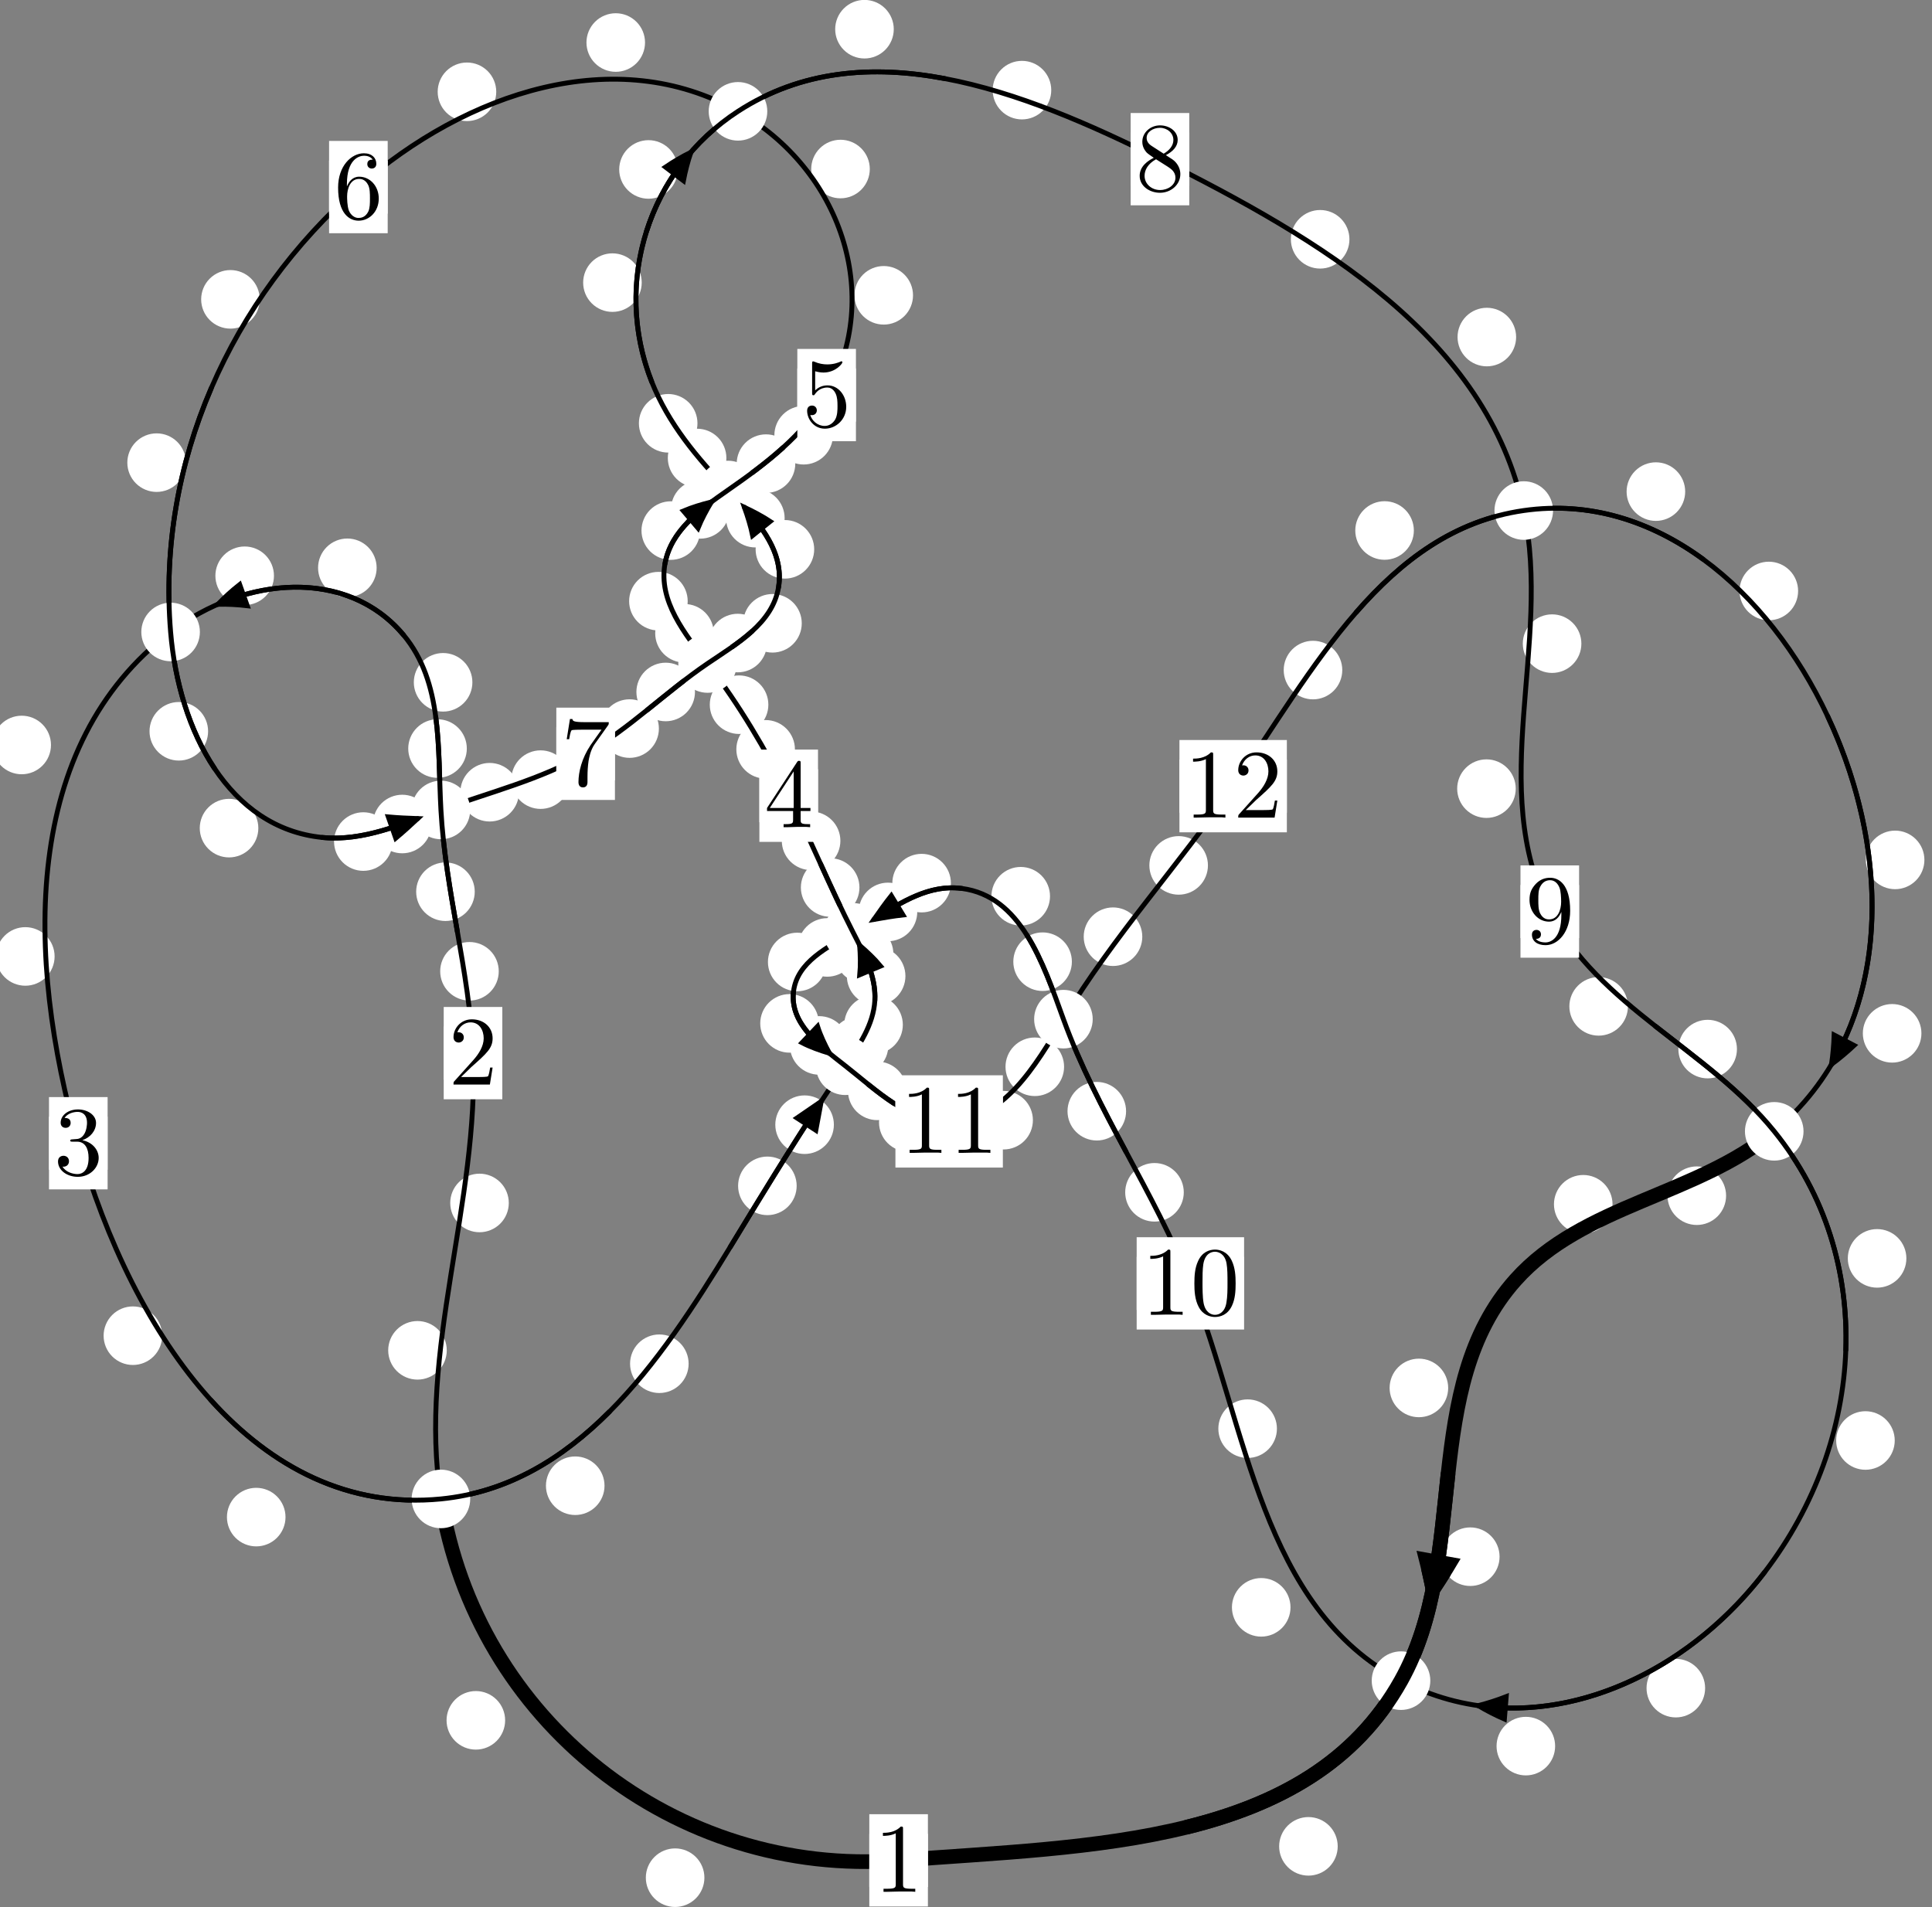 <?xml version="1.0"?>
<!-- Created by MetaPost 1.999 on 2021.07.06:0007 -->
<svg version="1.1" xmlns="http://www.w3.org/2000/svg" xmlns:xlink="http://www.w3.org/1999/xlink" width="197.176" height="194.658" viewBox="0 0 197.176 194.658">
<rect x="0" y="0" width="197.176" height="194.658" fill="#808080" stroke="none"/>
<!-- Original BoundingBox: -45.774506 -41.649185 151.401260 153.008530 -->
  <defs>
    <g transform="scale(0.01,0.01)" id="GLYPHcmr10_48">
      <path style="fill-rule: evenodd;" d="M460 -320C460 -400,455 -480,420 -554C374 -650,292 -666,250 -666C190 -666,117 -640,76 -547C44 -478,39 -400,39 -320C39 -245,43 -155,84 -79C127 2,200 22,249 22C303 22,379 1,423 -94C455 -163,460 -241,460 -320M249 -0C210 -0,151 -25,133 -121C122 -181,122 -273,122 -332C122 -396,122 -462,130 -516C149 -635,224 -644,249 -644C282 -644,348 -626,367 -527C377 -471,377 -395,377 -332C377 -257,377 -189,366 -125C351 -30,294 -0,249 -0"></path>
    </g>
    <g transform="scale(0.01,0.01)" id="GLYPHcmr10_49">
      <path style="fill-rule: evenodd;" d="M294 -640C294 -664,294 -666,271 -666C209 -602,121 -602,89 -602L89 -571C109 -571,168 -571,220 -597L220 -79C220 -43,217 -31,127 -31L95 -31L95 -0L257 -0L130 -3L217 -3L257 -3L297 -3L384 -3L419 -0L419 -31L387 -31C297 -31,294 -42,294 -79"></path>
    </g>
    <g transform="scale(0.01,0.01)" id="GLYPHcmr10_50">
      <path style="fill-rule: evenodd;" d="M127 -77L233 -180C389 -318,449 -372,449 -472C449 -586,359 -666,237 -666C124 -666,50 -574,50 -485C50 -429,100 -429,103 -429C120 -429,155 -441,155 -482C155 -508,137 -534,102 -534C94 -534,92 -534,89 -533C112 -598,166 -635,224 -635C315 -635,358 -554,358 -472C358 -392,308 -313,253 -251L61 -37C50 -26,50 -24,50 -0L421 -0L449 -174L424 -174C419 -144,412 -100,402 -85C395 -77,329 -77,307 -77"></path>
    </g>
    <g transform="scale(0.01,0.01)" id="GLYPHcmr10_51">
      <path style="fill-rule: evenodd;" d="M290 -352C372 -379,430 -449,430 -528C430 -610,342 -666,246 -666C145 -666,69 -606,69 -530C69 -497,91 -478,120 -478C151 -478,171 -500,171 -529C171 -579,124 -579,109 -579C140 -628,206 -641,242 -641C283 -641,338 -619,338 -529C338 -517,336 -459,310 -415C280 -367,246 -364,221 -363C213 -362,189 -360,182 -360C174 -359,167 -358,167 -348C167 -337,174 -337,191 -337L235 -337C317 -337,354 -269,354 -171C354 -35,285 -6,241 -6C198 -6,123 -23,88 -82C123 -77,154 -99,154 -137C154 -173,127 -193,98 -193C74 -193,42 -179,42 -135C42 -44,135 22,244 22C366 22,457 -69,457 -171C457 -253,394 -331,290 -352"></path>
    </g>
    <g transform="scale(0.01,0.01)" id="GLYPHcmr10_52">
      <path style="fill-rule: evenodd;" d="M294 -165L294 -78C294 -42,292 -31,218 -31L197 -31L197 -0L332 -0L238 -3L290 -3L332 -3L374 -3L427 -3L468 -0L468 -31L447 -31C373 -31,371 -42,371 -78L371 -165L471 -165L471 -196L371 -196L371 -651C371 -671,371 -677,355 -677C346 -677,343 -677,335 -665L28 -196L28 -165M300 -196L56 -196L300 -569"></path>
    </g>
    <g transform="scale(0.01,0.01)" id="GLYPHcmr10_53">
      <path style="fill-rule: evenodd;" d="M449 -201C449 -320,367 -420,259 -420C211 -420,168 -404,132 -369L132 -564C152 -558,185 -551,217 -551C340 -551,410 -642,410 -655C410 -661,407 -666,400 -666C399 -666,397 -666,392 -663C372 -654,323 -634,256 -634C216 -634,170 -641,123 -662C115 -665,113 -665,111 -665C101 -665,101 -657,101 -641L101 -345C101 -327,101 -319,115 -319C122 -319,124 -322,128 -328C139 -344,176 -398,257 -398C309 -398,334 -352,342 -334C358 -297,360 -258,360 -208C360 -173,360 -113,336 -71C312 -32,275 -6,229 -6C156 -6,99 -59,82 -118C85 -117,88 -116,99 -116C132 -116,149 -141,149 -165C149 -189,132 -214,99 -214C85 -214,50 -207,50 -161C50 -75,119 22,231 22C347 22,449 -74,449 -201"></path>
    </g>
    <g transform="scale(0.01,0.01)" id="GLYPHcmr10_54">
      <path style="fill-rule: evenodd;" d="M132 -328L132 -352C132 -605,256 -641,307 -641C331 -641,373 -635,395 -601C380 -601,340 -601,340 -556C340 -525,364 -510,386 -510C402 -510,432 -519,432 -558C432 -618,388 -666,305 -666C177 -666,42 -537,42 -316C42 -49,158 22,251 22C362 22,457 -72,457 -204C457 -331,368 -427,257 -427C189 -427,152 -376,132 -328M251 -6C188 -6,158 -66,152 -81C134 -128,134 -208,134 -226C134 -304,166 -404,256 -404C272 -404,318 -404,349 -342C367 -305,367 -254,367 -205C367 -157,367 -107,350 -71C320 -11,274 -6,251 -6"></path>
    </g>
    <g transform="scale(0.01,0.01)" id="GLYPHcmr10_55">
      <path style="fill-rule: evenodd;" d="M476 -609C485 -621,485 -623,485 -644L242 -644C120 -644,118 -657,114 -676L89 -676L56 -470L81 -470C84 -486,93 -549,106 -561C113 -567,191 -567,204 -567L411 -567C400 -551,321 -442,299 -409C209 -274,176 -135,176 -33C176 -23,176 22,222 22C268 22,268 -23,268 -33L268 -84C268 -139,271 -194,279 -248C283 -271,297 -357,341 -419"></path>
    </g>
    <g transform="scale(0.01,0.01)" id="GLYPHcmr10_56">
      <path style="fill-rule: evenodd;" d="M163 -457C117 -487,113 -521,113 -538C113 -599,178 -641,249 -641C322 -641,386 -589,386 -517C386 -460,347 -412,287 -377M309 -362C381 -399,430 -451,430 -517C430 -609,341 -666,250 -666C150 -666,69 -592,69 -499C69 -481,71 -436,113 -389C124 -377,161 -352,186 -335C128 -306,42 -250,42 -151C42 -45,144 22,249 22C362 22,457 -61,457 -168C457 -204,446 -249,408 -291C389 -312,373 -322,309 -362M209 -320L332 -242C360 -223,407 -193,407 -132C407 -58,332 -6,250 -6C164 -6,92 -68,92 -151C92 -209,124 -273,209 -320"></path>
    </g>
    <g transform="scale(0.01,0.01)" id="GLYPHcmr10_57">
      <path style="fill-rule: evenodd;" d="M367 -318L367 -286C367 -52,263 -6,205 -6C188 -6,134 -8,107 -42C151 -42,159 -71,159 -88C159 -119,135 -134,113 -134C97 -134,67 -125,67 -86C67 -19,121 22,206 22C335 22,457 -114,457 -329C457 -598,342 -666,253 -666C198 -666,149 -648,106 -603C65 -558,42 -516,42 -441C42 -316,130 -218,242 -218C303 -218,344 -260,367 -318M243 -241C227 -241,181 -241,150 -304C132 -341,132 -391,132 -440C132 -494,132 -541,153 -578C180 -628,218 -641,253 -641C299 -641,332 -607,349 -562C361 -530,365 -467,365 -421C365 -338,331 -241,243 -241"></path>
    </g>
  </defs>
  <path d="M71.89 191.66C71.89 190.868,71.575 190.108,71.014 189.547C70.454 188.987,69.694 188.672,68.901 188.672C68.108 188.672,67.348 188.987,66.788 189.547C66.227 190.108,65.912 190.868,65.912 191.66C65.912 192.453,66.227 193.213,66.788 193.774C67.348 194.334,68.108 194.649,68.901 194.649C69.694 194.649,70.454 194.334,71.014 193.774C71.575 193.213,71.89 192.453,71.89 191.66Z" style="fill: rgb(100%,100%,100%);stroke: none;"></path>
  <path d="M94.699 189.891C94.699 189.099,94.384 188.338,93.824 187.778C93.263 187.217,92.503 186.902,91.71 186.902C90.918 186.902,90.157 187.217,89.597 187.778C89.036 188.338,88.721 189.099,88.721 189.891C88.721 190.684,89.036 191.444,89.597 192.005C90.157 192.565,90.918 192.88,91.71 192.88C92.503 192.88,93.263 192.565,93.824 192.005C94.384 191.444,94.699 190.684,94.699 189.891Z" style="fill: rgb(100%,100%,100%);stroke: none;"></path>
  <path d="M45.596 137.831C45.596 137.038,45.282 136.278,44.721 135.718C44.161 135.157,43.4 134.842,42.608 134.842C41.815 134.842,41.055 135.157,40.494 135.718C39.934 136.278,39.619 137.038,39.619 137.831C39.619 138.624,39.934 139.384,40.494 139.944C41.055 140.505,41.815 140.82,42.608 140.82C43.4 140.82,44.161 140.505,44.721 139.944C45.282 139.384,45.596 138.624,45.596 137.831Z" style="fill: rgb(100%,100%,100%);stroke: none;"></path>
  <path d="M51.553 175.598C51.553 174.806,51.238 174.046,50.677 173.485C50.117 172.925,49.357 172.61,48.564 172.61C47.771 172.61,47.011 172.925,46.451 173.485C45.89 174.046,45.575 174.806,45.575 175.598C45.575 176.391,45.89 177.151,46.451 177.712C47.011 178.272,47.771 178.587,48.564 178.587C49.357 178.587,50.117 178.272,50.677 177.712C51.238 177.151,51.553 176.391,51.553 175.598Z" style="fill: rgb(100%,100%,100%);stroke: none;"></path>
  <path d="M50.902 99.142C50.902 98.35,50.587 97.589,50.027 97.029C49.467 96.469,48.706 96.154,47.914 96.154C47.121 96.154,46.361 96.469,45.8 97.029C45.24 97.589,44.925 98.35,44.925 99.142C44.925 99.935,45.24 100.695,45.8 101.256C46.361 101.816,47.121 102.131,47.914 102.131C48.706 102.131,49.467 101.816,50.027 101.256C50.587 100.695,50.902 99.935,50.902 99.142Z" style="fill: rgb(100%,100%,100%);stroke: none;"></path>
  <path d="M51.927 122.789C51.927 121.996,51.612 121.236,51.052 120.676C50.491 120.115,49.731 119.8,48.939 119.8C48.146 119.8,47.386 120.115,46.825 120.676C46.265 121.236,45.95 121.996,45.95 122.789C45.95 123.582,46.265 124.342,46.825 124.902C47.386 125.463,48.146 125.778,48.939 125.778C49.731 125.778,50.491 125.463,51.052 124.902C51.612 124.342,51.927 123.582,51.927 122.789Z" style="fill: rgb(100%,100%,100%);stroke: none;"></path>
  <path d="M47.642 76.406C47.642 75.613,47.327 74.853,46.766 74.293C46.206 73.732,45.446 73.417,44.653 73.417C43.86 73.417,43.1 73.732,42.54 74.293C41.979 74.853,41.664 75.613,41.664 76.406C41.664 77.199,41.979 77.959,42.54 78.519C43.1 79.08,43.86 79.395,44.653 79.395C45.446 79.395,46.206 79.08,46.766 78.519C47.327 77.959,47.642 77.199,47.642 76.406Z" style="fill: rgb(100%,100%,100%);stroke: none;"></path>
  <path d="M48.451 91.02C48.451 90.227,48.136 89.467,47.576 88.906C47.015 88.346,46.255 88.031,45.462 88.031C44.67 88.031,43.909 88.346,43.349 88.906C42.788 89.467,42.474 90.227,42.474 91.02C42.474 91.812,42.788 92.572,43.349 93.133C43.909 93.693,44.67 94.008,45.462 94.008C46.255 94.008,47.015 93.693,47.576 93.133C48.136 92.572,48.451 91.812,48.451 91.02Z" style="fill: rgb(100%,100%,100%);stroke: none;"></path>
  <path d="M38.439 57.957C38.439 57.165,38.125 56.404,37.564 55.844C37.004 55.283,36.243 54.968,35.451 54.968C34.658 54.968,33.898 55.283,33.337 55.844C32.777 56.404,32.462 57.165,32.462 57.957C32.462 58.75,32.777 59.51,33.337 60.071C33.898 60.631,34.658 60.946,35.451 60.946C36.243 60.946,37.004 60.631,37.564 60.071C38.125 59.51,38.439 58.75,38.439 57.957Z" style="fill: rgb(100%,100%,100%);stroke: none;"></path>
  <path d="M48.211 69.645C48.211 68.852,47.896 68.092,47.336 67.532C46.775 66.971,46.015 66.656,45.222 66.656C44.43 66.656,43.669 66.971,43.109 67.532C42.549 68.092,42.234 68.852,42.234 69.645C42.234 70.438,42.549 71.198,43.109 71.758C43.669 72.319,44.43 72.634,45.222 72.634C46.015 72.634,46.775 72.319,47.336 71.758C47.896 71.198,48.211 70.438,48.211 69.645Z" style="fill: rgb(100%,100%,100%);stroke: none;"></path>
  <path d="M5.203 76.042C5.203 75.249,4.888 74.489,4.328 73.929C3.767 73.368,3.007 73.053,2.214 73.053C1.422 73.053,0.661 73.368,0.101 73.929C-0.46 74.489,-0.775 75.249,-0.775 76.042C-0.775 76.835,-0.46 77.595,0.101 78.155C0.661 78.716,1.422 79.031,2.214 79.031C3.007 79.031,3.767 78.716,4.328 78.155C4.888 77.595,5.203 76.835,5.203 76.042Z" style="fill: rgb(100%,100%,100%);stroke: none;"></path>
  <path d="M27.96 58.77C27.96 57.977,27.645 57.217,27.084 56.656C26.524 56.096,25.764 55.781,24.971 55.781C24.178 55.781,23.418 56.096,22.858 56.656C22.297 57.217,21.982 57.977,21.982 58.77C21.982 59.562,22.297 60.322,22.858 60.883C23.418 61.443,24.178 61.758,24.971 61.758C25.764 61.758,26.524 61.443,27.084 60.883C27.645 60.322,27.96 59.562,27.96 58.77Z" style="fill: rgb(100%,100%,100%);stroke: none;"></path>
  <path d="M16.552 136.338C16.552 135.545,16.237 134.785,15.677 134.224C15.117 133.664,14.356 133.349,13.564 133.349C12.771 133.349,12.011 133.664,11.45 134.224C10.89 134.785,10.575 135.545,10.575 136.338C10.575 137.13,10.89 137.891,11.45 138.451C12.011 139.012,12.771 139.326,13.564 139.326C14.356 139.326,15.117 139.012,15.677 138.451C16.237 137.891,16.552 137.13,16.552 136.338Z" style="fill: rgb(100%,100%,100%);stroke: none;"></path>
  <path d="M5.573 97.626C5.573 96.833,5.258 96.073,4.697 95.513C4.137 94.952,3.376 94.637,2.584 94.637C1.791 94.637,1.031 94.952,0.47 95.513C-0.09 96.073,-0.405 96.833,-0.405 97.626C-0.405 98.419,-0.09 99.179,0.47 99.74C1.031 100.3,1.791 100.615,2.584 100.615C3.376 100.615,4.137 100.3,4.697 99.74C5.258 99.179,5.573 98.419,5.573 97.626Z" style="fill: rgb(100%,100%,100%);stroke: none;"></path>
  <path d="M61.696 151.652C61.696 150.859,61.381 150.099,60.82 149.538C60.26 148.978,59.5 148.663,58.707 148.663C57.914 148.663,57.154 148.978,56.594 149.538C56.033 150.099,55.718 150.859,55.718 151.652C55.718 152.444,56.033 153.204,56.594 153.765C57.154 154.325,57.914 154.64,58.707 154.64C59.5 154.64,60.26 154.325,60.82 153.765C61.381 153.204,61.696 152.444,61.696 151.652Z" style="fill: rgb(100%,100%,100%);stroke: none;"></path>
  <path d="M29.139 154.854C29.139 154.062,28.824 153.302,28.263 152.741C27.703 152.181,26.943 151.866,26.15 151.866C25.357 151.866,24.597 152.181,24.037 152.741C23.476 153.302,23.161 154.062,23.161 154.854C23.161 155.647,23.476 156.407,24.037 156.968C24.597 157.528,25.357 157.843,26.15 157.843C26.943 157.843,27.703 157.528,28.263 156.968C28.824 156.407,29.139 155.647,29.139 154.854Z" style="fill: rgb(100%,100%,100%);stroke: none;"></path>
  <path d="M81.306 121.043C81.306 120.25,80.991 119.49,80.431 118.929C79.87 118.369,79.11 118.054,78.318 118.054C77.525 118.054,76.765 118.369,76.204 118.929C75.644 119.49,75.329 120.25,75.329 121.043C75.329 121.835,75.644 122.595,76.204 123.156C76.765 123.716,77.525 124.031,78.318 124.031C79.11 124.031,79.87 123.716,80.431 123.156C80.991 122.595,81.306 121.835,81.306 121.043Z" style="fill: rgb(100%,100%,100%);stroke: none;"></path>
  <path d="M70.28 139.199C70.28 138.407,69.965 137.647,69.405 137.086C68.844 136.526,68.084 136.211,67.291 136.211C66.499 136.211,65.739 136.526,65.178 137.086C64.618 137.647,64.303 138.407,64.303 139.199C64.303 139.992,64.618 140.752,65.178 141.313C65.739 141.873,66.499 142.188,67.291 142.188C68.084 142.188,68.844 141.873,69.405 141.313C69.965 140.752,70.28 139.992,70.28 139.199Z" style="fill: rgb(100%,100%,100%);stroke: none;"></path>
  <path d="M90.659 106.729C90.659 105.936,90.344 105.176,89.783 104.616C89.223 104.055,88.463 103.74,87.67 103.74C86.877 103.74,86.117 104.055,85.557 104.616C84.996 105.176,84.681 105.936,84.681 106.729C84.681 107.522,84.996 108.282,85.557 108.842C86.117 109.403,86.877 109.718,87.67 109.718C88.463 109.718,89.223 109.403,89.783 108.842C90.344 108.282,90.659 107.522,90.659 106.729Z" style="fill: rgb(100%,100%,100%);stroke: none;"></path>
  <path d="M85.104 114.8C85.104 114.007,84.789 113.247,84.228 112.687C83.668 112.126,82.908 111.811,82.115 111.811C81.322 111.811,80.562 112.126,80.002 112.687C79.441 113.247,79.126 114.007,79.126 114.8C79.126 115.593,79.441 116.353,80.002 116.913C80.562 117.474,81.322 117.789,82.115 117.789C82.908 117.789,83.668 117.474,84.228 116.913C84.789 116.353,85.104 115.593,85.104 114.8Z" style="fill: rgb(100%,100%,100%);stroke: none;"></path>
  <path d="M92.406 99.628C92.406 98.835,92.091 98.075,91.531 97.514C90.97 96.954,90.21 96.639,89.418 96.639C88.625 96.639,87.865 96.954,87.304 97.514C86.744 98.075,86.429 98.835,86.429 99.628C86.429 100.42,86.744 101.181,87.304 101.741C87.865 102.302,88.625 102.617,89.418 102.617C90.21 102.617,90.97 102.302,91.531 101.741C92.091 101.181,92.406 100.42,92.406 99.628Z" style="fill: rgb(100%,100%,100%);stroke: none;"></path>
  <path d="M92.141 104.602C92.141 103.809,91.826 103.049,91.266 102.488C90.705 101.928,89.945 101.613,89.153 101.613C88.36 101.613,87.6 101.928,87.039 102.488C86.479 103.049,86.164 103.809,86.164 104.602C86.164 105.394,86.479 106.155,87.039 106.715C87.6 107.276,88.36 107.591,89.153 107.591C89.945 107.591,90.705 107.276,91.266 106.715C91.826 106.155,92.141 105.394,92.141 104.602Z" style="fill: rgb(100%,100%,100%);stroke: none;"></path>
  <path d="M87.714 90.588C87.714 89.796,87.399 89.036,86.838 88.475C86.278 87.915,85.518 87.6,84.725 87.6C83.932 87.6,83.172 87.915,82.612 88.475C82.051 89.036,81.736 89.796,81.736 90.588C81.736 91.381,82.051 92.141,82.612 92.702C83.172 93.262,83.932 93.577,84.725 93.577C85.518 93.577,86.278 93.262,86.838 92.702C87.399 92.141,87.714 91.381,87.714 90.588Z" style="fill: rgb(100%,100%,100%);stroke: none;"></path>
  <path d="M91.175 97.369C91.175 96.577,90.86 95.816,90.299 95.256C89.739 94.696,88.979 94.381,88.186 94.381C87.393 94.381,86.633 94.696,86.073 95.256C85.512 95.816,85.197 96.577,85.197 97.369C85.197 98.162,85.512 98.922,86.073 99.483C86.633 100.043,87.393 100.358,88.186 100.358C88.979 100.358,89.739 100.043,90.299 99.483C90.86 98.922,91.175 98.162,91.175 97.369Z" style="fill: rgb(100%,100%,100%);stroke: none;"></path>
  <path d="M81.128 76.486C81.128 75.693,80.813 74.933,80.252 74.372C79.692 73.812,78.932 73.497,78.139 73.497C77.346 73.497,76.586 73.812,76.026 74.372C75.465 74.933,75.15 75.693,75.15 76.486C75.15 77.279,75.465 78.039,76.026 78.599C76.586 79.16,77.346 79.475,78.139 79.475C78.932 79.475,79.692 79.16,80.252 78.599C80.813 78.039,81.128 77.279,81.128 76.486Z" style="fill: rgb(100%,100%,100%);stroke: none;"></path>
  <path d="M85.768 85.824C85.768 85.031,85.453 84.271,84.892 83.711C84.332 83.15,83.572 82.835,82.779 82.835C81.986 82.835,81.226 83.15,80.666 83.711C80.105 84.271,79.79 85.031,79.79 85.824C79.79 86.617,80.105 87.377,80.666 87.937C81.226 88.498,81.986 88.813,82.779 88.813C83.572 88.813,84.332 88.498,84.892 87.937C85.453 87.377,85.768 86.617,85.768 85.824Z" style="fill: rgb(100%,100%,100%);stroke: none;"></path>
  <path d="M72.846 64.641C72.846 63.848,72.531 63.088,71.971 62.528C71.41 61.967,70.65 61.652,69.857 61.652C69.065 61.652,68.304 61.967,67.744 62.528C67.183 63.088,66.869 63.848,66.869 64.641C66.869 65.434,67.183 66.194,67.744 66.754C68.304 67.315,69.065 67.63,69.857 67.63C70.65 67.63,71.41 67.315,71.971 66.754C72.531 66.194,72.846 65.434,72.846 64.641Z" style="fill: rgb(100%,100%,100%);stroke: none;"></path>
  <path d="M78.417 71.929C78.417 71.137,78.102 70.376,77.541 69.816C76.981 69.256,76.221 68.941,75.428 68.941C74.635 68.941,73.875 69.256,73.315 69.816C72.754 70.376,72.439 71.137,72.439 71.929C72.439 72.722,72.754 73.482,73.315 74.043C73.875 74.603,74.635 74.918,75.428 74.918C76.221 74.918,76.981 74.603,77.541 74.043C78.102 73.482,78.417 72.722,78.417 71.929Z" style="fill: rgb(100%,100%,100%);stroke: none;"></path>
  <path d="M71.447 54.158C71.447 53.365,71.132 52.605,70.571 52.044C70.011 51.484,69.25 51.169,68.458 51.169C67.665 51.169,66.905 51.484,66.344 52.044C65.784 52.605,65.469 53.365,65.469 54.158C65.469 54.95,65.784 55.711,66.344 56.271C66.905 56.832,67.665 57.146,68.458 57.146C69.25 57.146,70.011 56.832,70.571 56.271C71.132 55.711,71.447 54.95,71.447 54.158Z" style="fill: rgb(100%,100%,100%);stroke: none;"></path>
  <path d="M70.185 61.362C70.185 60.57,69.87 59.81,69.31 59.249C68.749 58.689,67.989 58.374,67.196 58.374C66.404 58.374,65.643 58.689,65.083 59.249C64.522 59.81,64.208 60.57,64.208 61.362C64.208 62.155,64.522 62.915,65.083 63.476C65.643 64.036,66.404 64.351,67.196 64.351C67.989 64.351,68.749 64.036,69.31 63.476C69.87 62.915,70.185 62.155,70.185 61.362Z" style="fill: rgb(100%,100%,100%);stroke: none;"></path>
  <path d="M81.165 47.324C81.165 46.531,80.85 45.771,80.289 45.211C79.729 44.65,78.969 44.335,78.176 44.335C77.383 44.335,76.623 44.65,76.063 45.211C75.502 45.771,75.187 46.531,75.187 47.324C75.187 48.117,75.502 48.877,76.063 49.437C76.623 49.998,77.383 50.313,78.176 50.313C78.969 50.313,79.729 49.998,80.289 49.437C80.85 48.877,81.165 48.117,81.165 47.324Z" style="fill: rgb(100%,100%,100%);stroke: none;"></path>
  <path d="M74.457 51.994C74.457 51.201,74.142 50.441,73.582 49.88C73.021 49.32,72.261 49.005,71.469 49.005C70.676 49.005,69.916 49.32,69.355 49.88C68.795 50.441,68.48 51.201,68.48 51.994C68.48 52.786,68.795 53.546,69.355 54.107C69.916 54.667,70.676 54.982,71.469 54.982C72.261 54.982,73.021 54.667,73.582 54.107C74.142 53.546,74.457 52.786,74.457 51.994Z" style="fill: rgb(100%,100%,100%);stroke: none;"></path>
  <path d="M93.181 30.144C93.181 29.351,92.866 28.591,92.305 28.03C91.745 27.47,90.984 27.155,90.192 27.155C89.399 27.155,88.639 27.47,88.078 28.03C87.518 28.591,87.203 29.351,87.203 30.144C87.203 30.936,87.518 31.697,88.078 32.257C88.639 32.818,89.399 33.132,90.192 33.132C90.984 33.132,91.745 32.818,92.305 32.257C92.866 31.697,93.181 30.936,93.181 30.144Z" style="fill: rgb(100%,100%,100%);stroke: none;"></path>
  <path d="M85.008 44.424C85.008 43.631,84.693 42.871,84.133 42.311C83.572 41.75,82.812 41.435,82.019 41.435C81.227 41.435,80.467 41.75,79.906 42.311C79.346 42.871,79.031 43.631,79.031 44.424C79.031 45.217,79.346 45.977,79.906 46.537C80.467 47.098,81.227 47.413,82.019 47.413C82.812 47.413,83.572 47.098,84.133 46.537C84.693 45.977,85.008 45.217,85.008 44.424Z" style="fill: rgb(100%,100%,100%);stroke: none;"></path>
  <path d="M65.83 4.341C65.83 3.548,65.515 2.788,64.955 2.228C64.394 1.667,63.634 1.352,62.842 1.352C62.049 1.352,61.289 1.667,60.728 2.228C60.168 2.788,59.853 3.548,59.853 4.341C59.853 5.134,60.168 5.894,60.728 6.454C61.289 7.015,62.049 7.33,62.842 7.33C63.634 7.33,64.394 7.015,64.955 6.454C65.515 5.894,65.83 5.134,65.83 4.341Z" style="fill: rgb(100%,100%,100%);stroke: none;"></path>
  <path d="M88.77 17.253C88.77 16.461,88.455 15.701,87.894 15.14C87.334 14.58,86.574 14.265,85.781 14.265C84.988 14.265,84.228 14.58,83.668 15.14C83.107 15.701,82.792 16.461,82.792 17.253C82.792 18.046,83.107 18.806,83.668 19.367C84.228 19.927,84.988 20.242,85.781 20.242C86.574 20.242,87.334 19.927,87.894 19.367C88.455 18.806,88.77 18.046,88.77 17.253Z" style="fill: rgb(100%,100%,100%);stroke: none;"></path>
  <path d="M26.507 30.555C26.507 29.762,26.192 29.002,25.632 28.442C25.072 27.881,24.311 27.566,23.519 27.566C22.726 27.566,21.966 27.881,21.405 28.442C20.845 29.002,20.53 29.762,20.53 30.555C20.53 31.348,20.845 32.108,21.405 32.668C21.966 33.229,22.726 33.544,23.519 33.544C24.311 33.544,25.072 33.229,25.632 32.668C26.192 32.108,26.507 31.348,26.507 30.555Z" style="fill: rgb(100%,100%,100%);stroke: none;"></path>
  <path d="M50.646 9.37C50.646 8.577,50.331 7.817,49.771 7.257C49.21 6.696,48.45 6.381,47.657 6.381C46.865 6.381,46.105 6.696,45.544 7.257C44.984 7.817,44.669 8.577,44.669 9.37C44.669 10.163,44.984 10.923,45.544 11.484C46.105 12.044,46.865 12.359,47.657 12.359C48.45 12.359,49.21 12.044,49.771 11.484C50.331 10.923,50.646 10.163,50.646 9.37Z" style="fill: rgb(100%,100%,100%);stroke: none;"></path>
  <path d="M21.238 74.644C21.238 73.852,20.923 73.091,20.362 72.531C19.802 71.971,19.042 71.656,18.249 71.656C17.456 71.656,16.696 71.971,16.136 72.531C15.575 73.091,15.26 73.852,15.26 74.644C15.26 75.437,15.575 76.197,16.136 76.758C16.696 77.318,17.456 77.633,18.249 77.633C19.042 77.633,19.802 77.318,20.362 76.758C20.923 76.197,21.238 75.437,21.238 74.644Z" style="fill: rgb(100%,100%,100%);stroke: none;"></path>
  <path d="M18.972 47.223C18.972 46.43,18.657 45.67,18.097 45.11C17.537 44.549,16.776 44.234,15.984 44.234C15.191 44.234,14.431 44.549,13.87 45.11C13.31 45.67,12.995 46.43,12.995 47.223C12.995 48.016,13.31 48.776,13.87 49.336C14.431 49.897,15.191 50.212,15.984 50.212C16.776 50.212,17.537 49.897,18.097 49.336C18.657 48.776,18.972 48.016,18.972 47.223Z" style="fill: rgb(100%,100%,100%);stroke: none;"></path>
  <path d="M40.069 85.899C40.069 85.106,39.754 84.346,39.194 83.786C38.633 83.225,37.873 82.91,37.08 82.91C36.288 82.91,35.528 83.225,34.967 83.786C34.407 84.346,34.092 85.106,34.092 85.899C34.092 86.692,34.407 87.452,34.967 88.012C35.528 88.573,36.288 88.888,37.08 88.888C37.873 88.888,38.633 88.573,39.194 88.012C39.754 87.452,40.069 86.692,40.069 85.899Z" style="fill: rgb(100%,100%,100%);stroke: none;"></path>
  <path d="M26.365 84.529C26.365 83.737,26.05 82.976,25.489 82.416C24.929 81.855,24.169 81.54,23.376 81.54C22.583 81.54,21.823 81.855,21.263 82.416C20.702 82.976,20.387 83.737,20.387 84.529C20.387 85.322,20.702 86.082,21.263 86.643C21.823 87.203,22.583 87.518,23.376 87.518C24.169 87.518,24.929 87.203,25.489 86.643C26.05 86.082,26.365 85.322,26.365 84.529Z" style="fill: rgb(100%,100%,100%);stroke: none;"></path>
  <path d="M52.962 80.864C52.962 80.071,52.647 79.311,52.087 78.751C51.526 78.19,50.766 77.875,49.973 77.875C49.181 77.875,48.421 78.19,47.86 78.751C47.3 79.311,46.985 80.071,46.985 80.864C46.985 81.657,47.3 82.417,47.86 82.977C48.421 83.538,49.181 83.853,49.973 83.853C50.766 83.853,51.526 83.538,52.087 82.977C52.647 82.417,52.962 81.657,52.962 80.864Z" style="fill: rgb(100%,100%,100%);stroke: none;"></path>
  <path d="M44.04 84.11C44.04 83.317,43.725 82.557,43.165 81.996C42.604 81.436,41.844 81.121,41.052 81.121C40.259 81.121,39.499 81.436,38.938 81.996C38.378 82.557,38.063 83.317,38.063 84.11C38.063 84.902,38.378 85.662,38.938 86.223C39.499 86.783,40.259 87.098,41.052 87.098C41.844 87.098,42.604 86.783,43.165 86.223C43.725 85.662,44.04 84.902,44.04 84.11Z" style="fill: rgb(100%,100%,100%);stroke: none;"></path>
  <path d="M67.245 74.367C67.245 73.575,66.93 72.814,66.37 72.254C65.809 71.693,65.049 71.379,64.256 71.379C63.464 71.379,62.704 71.693,62.143 72.254C61.583 72.814,61.268 73.575,61.268 74.367C61.268 75.16,61.583 75.92,62.143 76.481C62.704 77.041,63.464 77.356,64.256 77.356C65.049 77.356,65.809 77.041,66.37 76.481C66.93 75.92,67.245 75.16,67.245 74.367Z" style="fill: rgb(100%,100%,100%);stroke: none;"></path>
  <path d="M58.16 79.579C58.16 78.786,57.845 78.026,57.285 77.465C56.724 76.905,55.964 76.59,55.172 76.59C54.379 76.59,53.619 76.905,53.058 77.465C52.498 78.026,52.183 78.786,52.183 79.579C52.183 80.371,52.498 81.132,53.058 81.692C53.619 82.253,54.379 82.567,55.172 82.567C55.964 82.567,56.724 82.253,57.285 81.692C57.845 81.132,58.16 80.371,58.16 79.579Z" style="fill: rgb(100%,100%,100%);stroke: none;"></path>
  <path d="M78.282 65.637C78.282 64.845,77.967 64.084,77.406 63.524C76.846 62.964,76.086 62.649,75.293 62.649C74.5 62.649,73.74 62.964,73.18 63.524C72.619 64.084,72.304 64.845,72.304 65.637C72.304 66.43,72.619 67.19,73.18 67.751C73.74 68.311,74.5 68.626,75.293 68.626C76.086 68.626,76.846 68.311,77.406 67.751C77.967 67.19,78.282 66.43,78.282 65.637Z" style="fill: rgb(100%,100%,100%);stroke: none;"></path>
  <path d="M70.927 70.631C70.927 69.838,70.612 69.078,70.052 68.518C69.491 67.957,68.731 67.642,67.938 67.642C67.146 67.642,66.385 67.957,65.825 68.518C65.264 69.078,64.95 69.838,64.95 70.631C64.95 71.424,65.264 72.184,65.825 72.744C66.385 73.305,67.146 73.62,67.938 73.62C68.731 73.62,69.491 73.305,70.052 72.744C70.612 72.184,70.927 71.424,70.927 70.631Z" style="fill: rgb(100%,100%,100%);stroke: none;"></path>
  <path d="M83.095 56.07C83.095 55.277,82.78 54.517,82.219 53.957C81.659 53.396,80.899 53.081,80.106 53.081C79.313 53.081,78.553 53.396,77.993 53.957C77.432 54.517,77.117 55.277,77.117 56.07C77.117 56.863,77.432 57.623,77.993 58.183C78.553 58.744,79.313 59.059,80.106 59.059C80.899 59.059,81.659 58.744,82.219 58.183C82.78 57.623,83.095 56.863,83.095 56.07Z" style="fill: rgb(100%,100%,100%);stroke: none;"></path>
  <path d="M81.826 63.622C81.826 62.829,81.511 62.069,80.95 61.508C80.39 60.948,79.63 60.633,78.837 60.633C78.044 60.633,77.284 60.948,76.724 61.508C76.163 62.069,75.848 62.829,75.848 63.622C75.848 64.414,76.163 65.175,76.724 65.735C77.284 66.296,78.044 66.61,78.837 66.61C79.63 66.61,80.39 66.296,80.95 65.735C81.511 65.175,81.826 64.414,81.826 63.622Z" style="fill: rgb(100%,100%,100%);stroke: none;"></path>
  <path d="M74.133 46.75C74.133 45.957,73.818 45.197,73.258 44.636C72.697 44.076,71.937 43.761,71.145 43.761C70.352 43.761,69.592 44.076,69.031 44.636C68.471 45.197,68.156 45.957,68.156 46.75C68.156 47.542,68.471 48.303,69.031 48.863C69.592 49.423,70.352 49.738,71.145 49.738C71.937 49.738,72.697 49.423,73.258 48.863C73.818 48.303,74.133 47.542,74.133 46.75Z" style="fill: rgb(100%,100%,100%);stroke: none;"></path>
  <path d="M80.078 52.89C80.078 52.097,79.763 51.337,79.202 50.776C78.642 50.216,77.882 49.901,77.089 49.901C76.296 49.901,75.536 50.216,74.976 50.776C74.415 51.337,74.1 52.097,74.1 52.89C74.1 53.682,74.415 54.443,74.976 55.003C75.536 55.564,76.296 55.878,77.089 55.878C77.882 55.878,78.642 55.564,79.202 55.003C79.763 54.443,80.078 53.682,80.078 52.89Z" style="fill: rgb(100%,100%,100%);stroke: none;"></path>
  <path d="M65.493 28.848C65.493 28.055,65.178 27.295,64.618 26.734C64.057 26.174,63.297 25.859,62.504 25.859C61.712 25.859,60.951 26.174,60.391 26.734C59.83 27.295,59.516 28.055,59.516 28.848C59.516 29.64,59.83 30.401,60.391 30.961C60.951 31.521,61.712 31.836,62.504 31.836C63.297 31.836,64.057 31.521,64.618 30.961C65.178 30.401,65.493 29.64,65.493 28.848Z" style="fill: rgb(100%,100%,100%);stroke: none;"></path>
  <path d="M71.182 43.207C71.182 42.414,70.867 41.654,70.307 41.094C69.746 40.533,68.986 40.218,68.193 40.218C67.401 40.218,66.641 40.533,66.08 41.094C65.52 41.654,65.205 42.414,65.205 43.207C65.205 44,65.52 44.76,66.08 45.32C66.641 45.881,67.401 46.196,68.193 46.196C68.986 46.196,69.746 45.881,70.307 45.32C70.867 44.76,71.182 44,71.182 43.207Z" style="fill: rgb(100%,100%,100%);stroke: none;"></path>
  <path d="M91.216 2.98C91.216 2.188,90.901 1.427,90.34 0.867C89.78 0.306,89.02 -0.009,88.227 -0.009C87.434 -0.009,86.674 0.306,86.114 0.867C85.553 1.427,85.238 2.188,85.238 2.98C85.238 3.773,85.553 4.533,86.114 5.094C86.674 5.654,87.434 5.969,88.227 5.969C89.02 5.969,89.78 5.654,90.34 5.094C90.901 4.533,91.216 3.773,91.216 2.98Z" style="fill: rgb(100%,100%,100%);stroke: none;"></path>
  <path d="M69.173 17.296C69.173 16.503,68.858 15.743,68.298 15.183C67.737 14.622,66.977 14.307,66.184 14.307C65.392 14.307,64.631 14.622,64.071 15.183C63.51 15.743,63.195 16.503,63.195 17.296C63.195 18.089,63.51 18.849,64.071 19.409C64.631 19.97,65.392 20.285,66.184 20.285C66.977 20.285,67.737 19.97,68.298 19.409C68.858 18.849,69.173 18.089,69.173 17.296Z" style="fill: rgb(100%,100%,100%);stroke: none;"></path>
  <path d="M137.721 24.425C137.721 23.632,137.406 22.872,136.845 22.312C136.285 21.751,135.525 21.436,134.732 21.436C133.939 21.436,133.179 21.751,132.619 22.312C132.058 22.872,131.743 23.632,131.743 24.425C131.743 25.218,132.058 25.978,132.619 26.538C133.179 27.099,133.939 27.414,134.732 27.414C135.525 27.414,136.285 27.099,136.845 26.538C137.406 25.978,137.721 25.218,137.721 24.425Z" style="fill: rgb(100%,100%,100%);stroke: none;"></path>
  <path d="M107.288 9.201C107.288 8.408,106.973 7.648,106.412 7.087C105.852 6.527,105.092 6.212,104.299 6.212C103.506 6.212,102.746 6.527,102.186 7.087C101.625 7.648,101.31 8.408,101.31 9.201C101.31 9.993,101.625 10.754,102.186 11.314C102.746 11.875,103.506 12.189,104.299 12.189C105.092 12.189,105.852 11.875,106.412 11.314C106.973 10.754,107.288 9.993,107.288 9.201Z" style="fill: rgb(100%,100%,100%);stroke: none;"></path>
  <path d="M161.392 65.698C161.392 64.905,161.077 64.145,160.516 63.585C159.956 63.024,159.196 62.709,158.403 62.709C157.61 62.709,156.85 63.024,156.29 63.585C155.729 64.145,155.414 64.905,155.414 65.698C155.414 66.491,155.729 67.251,156.29 67.811C156.85 68.372,157.61 68.687,158.403 68.687C159.196 68.687,159.956 68.372,160.516 67.811C161.077 67.251,161.392 66.491,161.392 65.698Z" style="fill: rgb(100%,100%,100%);stroke: none;"></path>
  <path d="M154.732 34.404C154.732 33.612,154.417 32.852,153.857 32.291C153.296 31.731,152.536 31.416,151.743 31.416C150.951 31.416,150.191 31.731,149.63 32.291C149.07 32.852,148.755 33.612,148.755 34.404C148.755 35.197,149.07 35.957,149.63 36.518C150.191 37.078,150.951 37.393,151.743 37.393C152.536 37.393,153.296 37.078,153.857 36.518C154.417 35.957,154.732 35.197,154.732 34.404Z" style="fill: rgb(100%,100%,100%);stroke: none;"></path>
  <path d="M166.143 102.722C166.143 101.929,165.828 101.169,165.268 100.609C164.707 100.048,163.947 99.733,163.154 99.733C162.362 99.733,161.601 100.048,161.041 100.609C160.48 101.169,160.166 101.929,160.166 102.722C160.166 103.515,160.48 104.275,161.041 104.835C161.601 105.396,162.362 105.711,163.154 105.711C163.947 105.711,164.707 105.396,165.268 104.835C165.828 104.275,166.143 103.515,166.143 102.722Z" style="fill: rgb(100%,100%,100%);stroke: none;"></path>
  <path d="M154.694 80.499C154.694 79.706,154.379 78.946,153.819 78.386C153.258 77.825,152.498 77.51,151.705 77.51C150.913 77.51,150.153 77.825,149.592 78.386C149.032 78.946,148.717 79.706,148.717 80.499C148.717 81.292,149.032 82.052,149.592 82.612C150.153 83.173,150.913 83.488,151.705 83.488C152.498 83.488,153.258 83.173,153.819 82.612C154.379 82.052,154.694 81.292,154.694 80.499Z" style="fill: rgb(100%,100%,100%);stroke: none;"></path>
  <path d="M194.561 128.445C194.561 127.653,194.246 126.892,193.686 126.332C193.125 125.771,192.365 125.456,191.572 125.456C190.78 125.456,190.02 125.771,189.459 126.332C188.899 126.892,188.584 127.653,188.584 128.445C188.584 129.238,188.899 129.998,189.459 130.559C190.02 131.119,190.78 131.434,191.572 131.434C192.365 131.434,193.125 131.119,193.686 130.559C194.246 129.998,194.561 129.238,194.561 128.445Z" style="fill: rgb(100%,100%,100%);stroke: none;"></path>
  <path d="M177.269 107.083C177.269 106.291,176.954 105.531,176.393 104.97C175.833 104.41,175.073 104.095,174.28 104.095C173.487 104.095,172.727 104.41,172.167 104.97C171.606 105.531,171.291 106.291,171.291 107.083C171.291 107.876,171.606 108.636,172.167 109.197C172.727 109.757,173.487 110.072,174.28 110.072C175.073 110.072,175.833 109.757,176.393 109.197C176.954 108.636,177.269 107.876,177.269 107.083Z" style="fill: rgb(100%,100%,100%);stroke: none;"></path>
  <path d="M174.021 172.312C174.021 171.519,173.706 170.759,173.145 170.199C172.585 169.638,171.825 169.323,171.032 169.323C170.239 169.323,169.479 169.638,168.919 170.199C168.358 170.759,168.043 171.519,168.043 172.312C168.043 173.105,168.358 173.865,168.919 174.425C169.479 174.986,170.239 175.301,171.032 175.301C171.825 175.301,172.585 174.986,173.145 174.425C173.706 173.865,174.021 173.105,174.021 172.312Z" style="fill: rgb(100%,100%,100%);stroke: none;"></path>
  <path d="M193.373 147.035C193.373 146.242,193.058 145.482,192.498 144.921C191.937 144.361,191.177 144.046,190.384 144.046C189.592 144.046,188.832 144.361,188.271 144.921C187.711 145.482,187.396 146.242,187.396 147.035C187.396 147.827,187.711 148.587,188.271 149.148C188.832 149.708,189.592 150.023,190.384 150.023C191.177 150.023,191.937 149.708,192.498 149.148C193.058 148.587,193.373 147.827,193.373 147.035Z" style="fill: rgb(100%,100%,100%);stroke: none;"></path>
  <path d="M131.706 164.065C131.706 163.272,131.391 162.512,130.831 161.952C130.27 161.391,129.51 161.076,128.717 161.076C127.925 161.076,127.165 161.391,126.604 161.952C126.044 162.512,125.729 163.272,125.729 164.065C125.729 164.858,126.044 165.618,126.604 166.178C127.165 166.739,127.925 167.054,128.717 167.054C129.51 167.054,130.27 166.739,130.831 166.178C131.391 165.618,131.706 164.858,131.706 164.065Z" style="fill: rgb(100%,100%,100%);stroke: none;"></path>
  <path d="M158.713 178.23C158.713 177.437,158.398 176.677,157.838 176.117C157.277 175.556,156.517 175.241,155.725 175.241C154.932 175.241,154.172 175.556,153.611 176.117C153.051 176.677,152.736 177.437,152.736 178.23C152.736 179.023,153.051 179.783,153.611 180.343C154.172 180.904,154.932 181.219,155.725 181.219C156.517 181.219,157.277 180.904,157.838 180.343C158.398 179.783,158.713 179.023,158.713 178.23Z" style="fill: rgb(100%,100%,100%);stroke: none;"></path>
  <path d="M120.814 121.702C120.814 120.909,120.499 120.149,119.938 119.589C119.378 119.028,118.617 118.713,117.825 118.713C117.032 118.713,116.272 119.028,115.711 119.589C115.151 120.149,114.836 120.909,114.836 121.702C114.836 122.495,115.151 123.255,115.711 123.815C116.272 124.376,117.032 124.691,117.825 124.691C118.617 124.691,119.378 124.376,119.938 123.815C120.499 123.255,120.814 122.495,120.814 121.702Z" style="fill: rgb(100%,100%,100%);stroke: none;"></path>
  <path d="M130.32 145.827C130.32 145.035,130.005 144.275,129.444 143.714C128.884 143.154,128.124 142.839,127.331 142.839C126.538 142.839,125.778 143.154,125.218 143.714C124.657 144.275,124.342 145.035,124.342 145.827C124.342 146.62,124.657 147.38,125.218 147.941C125.778 148.501,126.538 148.816,127.331 148.816C128.124 148.816,128.884 148.501,129.444 147.941C130.005 147.38,130.32 146.62,130.32 145.827Z" style="fill: rgb(100%,100%,100%);stroke: none;"></path>
  <path d="M109.394 98.162C109.394 97.369,109.079 96.609,108.519 96.049C107.958 95.488,107.198 95.173,106.405 95.173C105.613 95.173,104.852 95.488,104.292 96.049C103.731 96.609,103.417 97.369,103.417 98.162C103.417 98.955,103.731 99.715,104.292 100.275C104.852 100.836,105.613 101.151,106.405 101.151C107.198 101.151,107.958 100.836,108.519 100.275C109.079 99.715,109.394 98.955,109.394 98.162Z" style="fill: rgb(100%,100%,100%);stroke: none;"></path>
  <path d="M114.925 113.424C114.925 112.631,114.61 111.871,114.05 111.311C113.489 110.75,112.729 110.435,111.937 110.435C111.144 110.435,110.384 110.75,109.823 111.311C109.263 111.871,108.948 112.631,108.948 113.424C108.948 114.217,109.263 114.977,109.823 115.537C110.384 116.098,111.144 116.413,111.937 116.413C112.729 116.413,113.489 116.098,114.05 115.537C114.61 114.977,114.925 114.217,114.925 113.424Z" style="fill: rgb(100%,100%,100%);stroke: none;"></path>
  <path d="M97.048 90.143C97.048 89.351,96.733 88.59,96.172 88.03C95.612 87.469,94.852 87.155,94.059 87.155C93.266 87.155,92.506 87.469,91.946 88.03C91.385 88.59,91.07 89.351,91.07 90.143C91.07 90.936,91.385 91.696,91.946 92.257C92.506 92.817,93.266 93.132,94.059 93.132C94.852 93.132,95.612 92.817,96.172 92.257C96.733 91.696,97.048 90.936,97.048 90.143Z" style="fill: rgb(100%,100%,100%);stroke: none;"></path>
  <path d="M107.162 91.481C107.162 90.688,106.847 89.928,106.287 89.367C105.726 88.807,104.966 88.492,104.174 88.492C103.381 88.492,102.621 88.807,102.06 89.367C101.5 89.928,101.185 90.688,101.185 91.481C101.185 92.273,101.5 93.034,102.06 93.594C102.621 94.155,103.381 94.47,104.174 94.47C104.966 94.47,105.726 94.155,106.287 93.594C106.847 93.034,107.162 92.273,107.162 91.481Z" style="fill: rgb(100%,100%,100%);stroke: none;"></path>
  <path d="M87.414 96.705C87.414 95.913,87.099 95.153,86.539 94.592C85.978 94.032,85.218 93.717,84.426 93.717C83.633 93.717,82.873 94.032,82.312 94.592C81.752 95.153,81.437 95.913,81.437 96.705C81.437 97.498,81.752 98.258,82.312 98.819C82.873 99.379,83.633 99.694,84.426 99.694C85.218 99.694,85.978 99.379,86.539 98.819C87.099 98.258,87.414 97.498,87.414 96.705Z" style="fill: rgb(100%,100%,100%);stroke: none;"></path>
  <path d="M93.613 93.083C93.613 92.29,93.298 91.53,92.738 90.97C92.178 90.409,91.417 90.094,90.625 90.094C89.832 90.094,89.072 90.409,88.511 90.97C87.951 91.53,87.636 92.29,87.636 93.083C87.636 93.876,87.951 94.636,88.511 95.196C89.072 95.757,89.832 96.072,90.625 96.072C91.417 96.072,92.178 95.757,92.738 95.196C93.298 94.636,93.613 93.876,93.613 93.083Z" style="fill: rgb(100%,100%,100%);stroke: none;"></path>
  <path d="M83.566 104.459C83.566 103.666,83.251 102.906,82.69 102.345C82.13 101.785,81.37 101.47,80.577 101.47C79.784 101.47,79.024 101.785,78.464 102.345C77.903 102.906,77.588 103.666,77.588 104.459C77.588 105.251,77.903 106.012,78.464 106.572C79.024 107.133,79.784 107.448,80.577 107.448C81.37 107.448,82.13 107.133,82.69 106.572C83.251 106.012,83.566 105.251,83.566 104.459Z" style="fill: rgb(100%,100%,100%);stroke: none;"></path>
  <path d="M84.352 98.192C84.352 97.399,84.037 96.639,83.477 96.079C82.916 95.518,82.156 95.203,81.363 95.203C80.571 95.203,79.81 95.518,79.25 96.079C78.689 96.639,78.374 97.399,78.374 98.192C78.374 98.985,78.689 99.745,79.25 100.305C79.81 100.866,80.571 101.181,81.363 101.181C82.156 101.181,82.916 100.866,83.477 100.305C84.037 99.745,84.352 98.985,84.352 98.192Z" style="fill: rgb(100%,100%,100%);stroke: none;"></path>
  <path d="M92.519 111.344C92.519 110.551,92.204 109.791,91.643 109.231C91.083 108.67,90.323 108.355,89.53 108.355C88.737 108.355,87.977 108.67,87.417 109.231C86.856 109.791,86.541 110.551,86.541 111.344C86.541 112.137,86.856 112.897,87.417 113.457C87.977 114.018,88.737 114.333,89.53 114.333C90.323 114.333,91.083 114.018,91.643 113.457C92.204 112.897,92.519 112.137,92.519 111.344Z" style="fill: rgb(100%,100%,100%);stroke: none;"></path>
  <path d="M86.593 106.709C86.593 105.916,86.278 105.156,85.717 104.595C85.157 104.035,84.397 103.72,83.604 103.72C82.811 103.72,82.051 104.035,81.491 104.595C80.93 105.156,80.615 105.916,80.615 106.709C80.615 107.501,80.93 108.261,81.491 108.822C82.051 109.382,82.811 109.697,83.604 109.697C84.397 109.697,85.157 109.382,85.717 108.822C86.278 108.261,86.593 107.501,86.593 106.709Z" style="fill: rgb(100%,100%,100%);stroke: none;"></path>
  <path d="M105.416 114.34C105.416 113.547,105.101 112.787,104.541 112.226C103.98 111.666,103.22 111.351,102.427 111.351C101.635 111.351,100.874 111.666,100.314 112.226C99.753 112.787,99.439 113.547,99.439 114.34C99.439 115.132,99.753 115.893,100.314 116.453C100.874 117.014,101.635 117.328,102.427 117.328C103.22 117.328,103.98 117.014,104.541 116.453C105.101 115.893,105.416 115.132,105.416 114.34Z" style="fill: rgb(100%,100%,100%);stroke: none;"></path>
  <path d="M95.688 114.563C95.688 113.77,95.373 113.01,94.813 112.449C94.252 111.889,93.492 111.574,92.699 111.574C91.907 111.574,91.146 111.889,90.586 112.449C90.025 113.01,89.711 113.77,89.711 114.563C89.711 115.355,90.025 116.116,90.586 116.676C91.146 117.237,91.907 117.551,92.699 117.551C93.492 117.551,94.252 117.237,94.813 116.676C95.373 116.116,95.688 115.355,95.688 114.563Z" style="fill: rgb(100%,100%,100%);stroke: none;"></path>
  <path d="M116.58 95.612C116.58 94.819,116.265 94.059,115.704 93.499C115.144 92.938,114.384 92.623,113.591 92.623C112.798 92.623,112.038 92.938,111.478 93.499C110.917 94.059,110.602 94.819,110.602 95.612C110.602 96.405,110.917 97.165,111.478 97.725C112.038 98.286,112.798 98.601,113.591 98.601C114.384 98.601,115.144 98.286,115.704 97.725C116.265 97.165,116.58 96.405,116.58 95.612Z" style="fill: rgb(100%,100%,100%);stroke: none;"></path>
  <path d="M108.598 108.888C108.598 108.096,108.283 107.335,107.722 106.775C107.162 106.214,106.402 105.9,105.609 105.9C104.816 105.9,104.056 106.214,103.496 106.775C102.935 107.335,102.62 108.096,102.62 108.888C102.62 109.681,102.935 110.441,103.496 111.002C104.056 111.562,104.816 111.877,105.609 111.877C106.402 111.877,107.162 111.562,107.722 111.002C108.283 110.441,108.598 109.681,108.598 108.888Z" style="fill: rgb(100%,100%,100%);stroke: none;"></path>
  <path d="M136.99 68.396C136.99 67.603,136.675 66.843,136.115 66.282C135.554 65.722,134.794 65.407,134.002 65.407C133.209 65.407,132.449 65.722,131.888 66.282C131.328 66.843,131.013 67.603,131.013 68.396C131.013 69.188,131.328 69.949,131.888 70.509C132.449 71.07,133.209 71.385,134.002 71.385C134.794 71.385,135.554 71.07,136.115 70.509C136.675 69.949,136.99 69.188,136.99 68.396Z" style="fill: rgb(100%,100%,100%);stroke: none;"></path>
  <path d="M123.28 88.333C123.28 87.541,122.965 86.781,122.405 86.22C121.844 85.66,121.084 85.345,120.291 85.345C119.499 85.345,118.738 85.66,118.178 86.22C117.617 86.781,117.302 87.541,117.302 88.333C117.302 89.126,117.617 89.886,118.178 90.447C118.738 91.007,119.499 91.322,120.291 91.322C121.084 91.322,121.844 91.007,122.405 90.447C122.965 89.886,123.28 89.126,123.28 88.333Z" style="fill: rgb(100%,100%,100%);stroke: none;"></path>
  <path d="M171.986 50.179C171.986 49.386,171.671 48.626,171.11 48.066C170.55 47.505,169.79 47.19,168.997 47.19C168.204 47.19,167.444 47.505,166.884 48.066C166.323 48.626,166.008 49.386,166.008 50.179C166.008 50.972,166.323 51.732,166.884 52.292C167.444 52.853,168.204 53.168,168.997 53.168C169.79 53.168,170.55 52.853,171.11 52.292C171.671 51.732,171.986 50.972,171.986 50.179Z" style="fill: rgb(100%,100%,100%);stroke: none;"></path>
  <path d="M144.295 54.149C144.295 53.356,143.98 52.596,143.419 52.036C142.859 51.475,142.099 51.16,141.306 51.16C140.513 51.16,139.753 51.475,139.193 52.036C138.632 52.596,138.317 53.356,138.317 54.149C138.317 54.942,138.632 55.702,139.193 56.262C139.753 56.823,140.513 57.138,141.306 57.138C142.099 57.138,142.859 56.823,143.419 56.262C143.98 55.702,144.295 54.942,144.295 54.149Z" style="fill: rgb(100%,100%,100%);stroke: none;"></path>
  <path d="M196.401 87.772C196.401 86.979,196.086 86.219,195.526 85.659C194.965 85.098,194.205 84.783,193.413 84.783C192.62 84.783,191.86 85.098,191.299 85.659C190.739 86.219,190.424 86.979,190.424 87.772C190.424 88.565,190.739 89.325,191.299 89.885C191.86 90.446,192.62 90.761,193.413 90.761C194.205 90.761,194.965 90.446,195.526 89.885C196.086 89.325,196.401 88.565,196.401 87.772Z" style="fill: rgb(100%,100%,100%);stroke: none;"></path>
  <path d="M183.511 60.322C183.511 59.53,183.196 58.77,182.635 58.209C182.075 57.649,181.315 57.334,180.522 57.334C179.729 57.334,178.969 57.649,178.409 58.209C177.848 58.77,177.533 59.53,177.533 60.322C177.533 61.115,177.848 61.875,178.409 62.436C178.969 62.996,179.729 63.311,180.522 63.311C181.315 63.311,182.075 62.996,182.635 62.436C183.196 61.875,183.511 61.115,183.511 60.322Z" style="fill: rgb(100%,100%,100%);stroke: none;"></path>
  <path d="M176.161 122.048C176.161 121.255,175.846 120.495,175.286 119.934C174.725 119.374,173.965 119.059,173.172 119.059C172.38 119.059,171.619 119.374,171.059 119.934C170.498 120.495,170.183 121.255,170.183 122.048C170.183 122.84,170.498 123.6,171.059 124.161C171.619 124.721,172.38 125.036,173.172 125.036C173.965 125.036,174.725 124.721,175.286 124.161C175.846 123.6,176.161 122.84,176.161 122.048Z" style="fill: rgb(100%,100%,100%);stroke: none;"></path>
  <path d="M196.096 105.474C196.096 104.681,195.781 103.921,195.22 103.361C194.66 102.8,193.9 102.485,193.107 102.485C192.314 102.485,191.554 102.8,190.994 103.361C190.433 103.921,190.118 104.681,190.118 105.474C190.118 106.267,190.433 107.027,190.994 107.587C191.554 108.148,192.314 108.463,193.107 108.463C193.9 108.463,194.66 108.148,195.22 107.587C195.781 107.027,196.096 106.267,196.096 105.474Z" style="fill: rgb(100%,100%,100%);stroke: none;"></path>
  <path d="M147.798 141.669C147.798 140.877,147.483 140.116,146.923 139.556C146.362 138.996,145.602 138.681,144.809 138.681C144.017 138.681,143.257 138.996,142.696 139.556C142.136 140.116,141.821 140.877,141.821 141.669C141.821 142.462,142.136 143.222,142.696 143.783C143.257 144.343,144.017 144.658,144.809 144.658C145.602 144.658,146.362 144.343,146.923 143.783C147.483 143.222,147.798 142.462,147.798 141.669Z" style="fill: rgb(100%,100%,100%);stroke: none;"></path>
  <path d="M164.571 122.922C164.571 122.13,164.256 121.37,163.696 120.809C163.136 120.249,162.375 119.934,161.583 119.934C160.79 119.934,160.03 120.249,159.469 120.809C158.909 121.37,158.594 122.13,158.594 122.922C158.594 123.715,158.909 124.475,159.469 125.036C160.03 125.596,160.79 125.911,161.583 125.911C162.375 125.911,163.136 125.596,163.696 125.036C164.256 124.475,164.571 123.715,164.571 122.922Z" style="fill: rgb(100%,100%,100%);stroke: none;"></path>
  <path d="M136.524 188.461C136.524 187.668,136.209 186.908,135.649 186.347C135.089 185.787,134.328 185.472,133.536 185.472C132.743 185.472,131.983 185.787,131.422 186.347C130.862 186.908,130.547 187.668,130.547 188.461C130.547 189.253,130.862 190.014,131.422 190.574C131.983 191.134,132.743 191.449,133.536 191.449C134.328 191.449,135.089 191.134,135.649 190.574C136.209 190.014,136.524 189.253,136.524 188.461Z" style="fill: rgb(100%,100%,100%);stroke: none;"></path>
  <path d="M153.043 158.895C153.043 158.103,152.728 157.342,152.167 156.782C151.607 156.221,150.847 155.906,150.054 155.906C149.261 155.906,148.501 156.221,147.941 156.782C147.38 157.342,147.065 158.103,147.065 158.895C147.065 159.688,147.38 160.448,147.941 161.009C148.501 161.569,149.261 161.884,150.054 161.884C150.847 161.884,151.607 161.569,152.167 161.009C152.728 160.448,153.043 159.688,153.043 158.895Z" style="fill: rgb(100%,100%,100%);stroke: none;"></path>
  <path d="M91.71 189.891C68.901 191.66,48.564 175.598,45 153C42.608 137.831,48.939 122.789,48.276 107.495C47.914 99.142,45.462 91.02,45 82.673C44.653 76.406,45.222 69.645,41.179 64.809C35.451 57.957,24.971 58.77,17.412 64.507C2.214 76.042,2.584 97.626,7.991 116.692C13.564 136.338,26.15 154.854,45 153C58.707 151.652,67.291 139.199,74.527 127.285C78.318 121.043,82.115 114.8,86.256 108.783C87.67 106.729,89.153 104.602,89.286 102.106C89.418 99.628,88.186 97.369,87.061 95.165C84.725 90.588,82.779 85.824,80.492 81.222C78.139 76.486,75.428 71.929,72.216 67.727C69.857 64.641,67.196 61.362,67.863 57.554C68.458 54.158,71.469 51.994,74.308 50.017C78.176 47.324,82.019 44.424,84.365 40.326C90.192 30.144,85.781 17.253,75.318 11.364C62.842 4.341,47.657 9.37,36.576 19.095C23.519 30.555,15.984 47.223,17.412 64.507C18.249 74.644,23.376 84.529,32.885 85.48C37.08 85.899,41.052 84.11,45 82.673C49.973 80.864,55.172 79.579,59.768 76.942C64.256 74.367,67.938 70.631,72.216 67.727C75.293 65.637,78.837 63.622,79.452 59.963C80.106 56.07,77.089 52.89,74.308 50.017C71.145 46.75,68.193 43.207,66.516 38.974C62.504 28.848,66.184 17.296,75.318 11.364C88.227 2.98,104.299 9.201,118.383 16.246C134.732 24.425,151.743 34.404,155.512 52.112C158.403 65.698,151.705 80.499,158.169 93.044C163.154 102.722,174.28 107.083,181.075 115.477C191.572 128.445,190.384 147.035,180.089 160.482C171.032 172.312,155.725 178.23,142.985 171.548C128.717 164.065,127.331 145.827,121.487 130.997C117.825 121.702,111.937 113.424,108.531 104.028C106.405 98.162,104.174 91.481,98.172 90.687C94.059 90.143,90.625 93.083,87.061 95.165C84.426 96.705,81.363 98.192,80.987 101.191C80.577 104.459,83.604 106.709,86.256 108.783C89.53 111.344,92.699 114.563,96.867 114.467C102.427 114.34,105.609 108.888,108.531 104.028C113.591 95.612,120.291 88.333,125.853 80.246C134.002 68.396,141.306 54.149,155.512 52.112C168.997 50.179,180.522 60.322,186.519 73.092C193.413 87.772,193.107 105.474,181.075 115.477C173.172 122.048,161.583 122.922,154.679 130.639C144.809 141.669,150.054 158.895,142.985 171.548C133.536 188.461,111.331 188.369,91.71 189.891" style="stroke:rgb(0%,0%,0%); stroke-width: 0.498;stroke-linecap: round;stroke-linejoin: round;stroke-miterlimit: 10;fill: none;"></path>
  <path d="M91.71 189.891C68.901 191.66,48.564 175.598,45 153" style="stroke:rgb(0%,0%,0%); stroke-width: 1.494;stroke-linecap: round;stroke-linejoin: round;stroke-miterlimit: 10;fill: none;"></path>
  <path d="M181.075 115.477C173.172 122.048,161.583 122.922,154.679 130.639C144.809 141.669,150.054 158.895,142.985 171.548C133.536 188.461,111.331 188.369,91.71 189.891" style="stroke:rgb(0%,0%,0%); stroke-width: 1.494;stroke-linecap: round;stroke-linejoin: round;stroke-miterlimit: 10;fill: none;"></path>
  <path d="M47.989 153C47.989 152.207,47.674 151.447,47.113 150.887C46.553 150.326,45.793 150.011,45 150.011C44.207 150.011,43.447 150.326,42.887 150.887C42.326 151.447,42.011 152.207,42.011 153C42.011 153.793,42.326 154.553,42.887 155.113C43.447 155.674,44.207 155.989,45 155.989C45.793 155.989,46.553 155.674,47.113 155.113C47.674 154.553,47.989 153.793,47.989 153Z" style="fill: rgb(100%,100%,100%);stroke: none;"></path>
  <path d="M21.517 142.909C27.716 149.762,35.575 153.927,45 153C51.853 152.326,57.426 148.876,62.19 144.105" style="stroke:rgb(0%,0%,0%); stroke-width: 0.498;stroke-linecap: round;stroke-linejoin: round;stroke-miterlimit: 10;fill: none;"></path>
  <path d="M20.4 64.507C20.4 63.715,20.085 62.954,19.525 62.394C18.964 61.833,18.204 61.518,17.412 61.518C16.619 61.518,15.859 61.833,15.298 62.394C14.738 62.954,14.423 63.715,14.423 64.507C14.423 65.3,14.738 66.06,15.298 66.621C15.859 67.181,16.619 67.496,17.412 67.496C18.204 67.496,18.964 67.181,19.525 66.621C20.085 66.06,20.4 65.3,20.4 64.507Z" style="fill: rgb(100%,100%,100%);stroke: none;"></path>
  <path d="M21.562 39.617C18.224 47.377,16.698 55.865,17.412 64.507C17.83 69.576,19.321 74.581,21.896 78.438" style="stroke:rgb(0%,0%,0%); stroke-width: 0.498;stroke-linecap: round;stroke-linejoin: round;stroke-miterlimit: 10;fill: none;"></path>
  <path d="M89.245 108.783C89.245 107.991,88.93 107.23,88.369 106.67C87.809 106.109,87.049 105.794,86.256 105.794C85.463 105.794,84.703 106.109,84.143 106.67C83.582 107.23,83.267 107.991,83.267 108.783C83.267 109.576,83.582 110.336,84.143 110.897C84.703 111.457,85.463 111.772,86.256 111.772C87.049 111.772,87.809 111.457,88.369 110.897C88.93 110.336,89.245 109.576,89.245 108.783Z" style="fill: rgb(100%,100%,100%);stroke: none;"></path>
  <path d="M82.473 105.435C83.51 106.665,84.93 107.746,86.256 108.783C87.893 110.064,89.504 111.508,91.226 112.621" style="stroke:rgb(0%,0%,0%); stroke-width: 0.498;stroke-linecap: round;stroke-linejoin: round;stroke-miterlimit: 10;fill: none;"></path>
  <path d="M75.205 67.727C75.205 66.934,74.89 66.174,74.329 65.613C73.769 65.053,73.009 64.738,72.216 64.738C71.423 64.738,70.663 65.053,70.103 65.613C69.542 66.174,69.227 66.934,69.227 67.727C69.227 68.519,69.542 69.28,70.103 69.84C70.663 70.4,71.423 70.715,72.216 70.715C73.009 70.715,73.769 70.4,74.329 69.84C74.89 69.28,75.205 68.519,75.205 67.727Z" style="fill: rgb(100%,100%,100%);stroke: none;"></path>
  <path d="M66.071 72.458C68.087 70.839,70.077 69.179,72.216 67.727C73.754 66.682,75.41 65.656,76.757 64.433" style="stroke:rgb(0%,0%,0%); stroke-width: 0.498;stroke-linecap: round;stroke-linejoin: round;stroke-miterlimit: 10;fill: none;"></path>
  <path d="M78.307 11.364C78.307 10.571,77.992 9.811,77.431 9.251C76.871 8.69,76.111 8.375,75.318 8.375C74.525 8.375,73.765 8.69,73.205 9.251C72.644 9.811,72.329 10.571,72.329 11.364C72.329 12.157,72.644 12.917,73.205 13.477C73.765 14.038,74.525 14.353,75.318 14.353C76.111 14.353,76.871 14.038,77.431 13.477C77.992 12.917,78.307 12.157,78.307 11.364Z" style="fill: rgb(100%,100%,100%);stroke: none;"></path>
  <path d="M65.988 23.596C67.548 18.701,70.751 14.33,75.318 11.364C81.772 7.172,89.018 6.631,96.41 8.019" style="stroke:rgb(0%,0%,0%); stroke-width: 0.498;stroke-linecap: round;stroke-linejoin: round;stroke-miterlimit: 10;fill: none;"></path>
  <path d="M47.989 82.673C47.989 81.88,47.674 81.12,47.113 80.56C46.553 79.999,45.793 79.684,45 79.684C44.207 79.684,43.447 79.999,42.887 80.56C42.326 81.12,42.011 81.88,42.011 82.673C42.011 83.466,42.326 84.226,42.887 84.786C43.447 85.347,44.207 85.662,45 85.662C45.793 85.662,46.553 85.347,47.113 84.786C47.674 84.226,47.989 83.466,47.989 82.673Z" style="fill: rgb(100%,100%,100%);stroke: none;"></path>
  <path d="M46.675 95.082C45.96 90.964,45.231 86.846,45 82.673C44.826 79.54,44.882 76.282,44.476 73.204" style="stroke:rgb(0%,0%,0%); stroke-width: 0.498;stroke-linecap: round;stroke-linejoin: round;stroke-miterlimit: 10;fill: none;"></path>
  <path d="M77.297 50.017C77.297 49.224,76.982 48.464,76.421 47.904C75.861 47.343,75.1 47.028,74.308 47.028C73.515 47.028,72.755 47.343,72.194 47.904C71.634 48.464,71.319 49.224,71.319 50.017C71.319 50.81,71.634 51.57,72.194 52.13C72.755 52.691,73.515 53.006,74.308 53.006C75.1 53.006,75.861 52.691,76.421 52.13C76.982 51.57,77.297 50.81,77.297 50.017Z" style="fill: rgb(100%,100%,100%);stroke: none;"></path>
  <path d="M70.244 53.253C71.426 52.04,72.888 51.005,74.308 50.017C76.242 48.671,78.17 47.272,79.907 45.698" style="stroke:rgb(0%,0%,0%); stroke-width: 0.498;stroke-linecap: round;stroke-linejoin: round;stroke-miterlimit: 10;fill: none;"></path>
  <path d="M158.501 52.112C158.501 51.32,158.186 50.559,157.625 49.999C157.065 49.439,156.305 49.124,155.512 49.124C154.719 49.124,153.959 49.439,153.398 49.999C152.838 50.559,152.523 51.32,152.523 52.112C152.523 52.905,152.838 53.665,153.398 54.226C153.959 54.786,154.719 55.101,155.512 55.101C156.305 55.101,157.065 54.786,157.625 54.226C158.186 53.665,158.501 52.905,158.501 52.112Z" style="fill: rgb(100%,100%,100%);stroke: none;"></path>
  <path d="M138.411 62.499C143.031 57.201,148.409 53.131,155.512 52.112C162.254 51.146,168.507 53.198,173.823 57.089" style="stroke:rgb(0%,0%,0%); stroke-width: 0.498;stroke-linecap: round;stroke-linejoin: round;stroke-miterlimit: 10;fill: none;"></path>
  <path d="M145.974 171.548C145.974 170.755,145.659 169.995,145.098 169.435C144.538 168.874,143.778 168.559,142.985 168.559C142.192 168.559,141.432 168.874,140.872 169.435C140.311 169.995,139.996 170.755,139.996 171.548C139.996 172.341,140.311 173.101,140.872 173.661C141.432 174.222,142.192 174.537,142.985 174.537C143.778 174.537,144.538 174.222,145.098 173.661C145.659 173.101,145.974 172.341,145.974 171.548Z" style="fill: rgb(100%,100%,100%);stroke: none;"></path>
  <path d="M147.782 150.485C146.976 157.752,146.519 165.222,142.985 171.548C138.26 180.004,130.347 184.21,121.162 186.491" style="stroke:rgb(0%,0%,0%); stroke-width: 1.494;stroke-linecap: round;stroke-linejoin: round;stroke-miterlimit: 10;fill: none;"></path>
  <path d="M90.05 95.165C90.05 94.373,89.735 93.612,89.174 93.052C88.614 92.492,87.854 92.177,87.061 92.177C86.268 92.177,85.508 92.492,84.948 93.052C84.387 93.612,84.072 94.373,84.072 95.165C84.072 95.958,84.387 96.718,84.948 97.279C85.508 97.839,86.268 98.154,87.061 98.154C87.854 98.154,88.614 97.839,89.174 97.279C89.735 96.718,90.05 95.958,90.05 95.165Z" style="fill: rgb(100%,100%,100%);stroke: none;"></path>
  <path d="M88.645 98.533C88.213 97.383,87.624 96.267,87.061 95.165C85.893 92.877,84.823 90.542,83.758 88.203" style="stroke:rgb(0%,0%,0%); stroke-width: 0.498;stroke-linecap: round;stroke-linejoin: round;stroke-miterlimit: 10;fill: none;"></path>
  <path d="M111.52 104.028C111.52 103.235,111.205 102.475,110.645 101.915C110.084 101.354,109.324 101.039,108.531 101.039C107.739 101.039,106.978 101.354,106.418 101.915C105.857 102.475,105.542 103.235,105.542 104.028C105.542 104.821,105.857 105.581,106.418 106.141C106.978 106.702,107.739 107.017,108.531 107.017C109.324 107.017,110.084 106.702,110.645 106.141C111.205 105.581,111.52 104.821,111.52 104.028Z" style="fill: rgb(100%,100%,100%);stroke: none;"></path>
  <path d="M114.913 117.55C112.557 113.144,110.234 108.726,108.531 104.028C107.468 101.095,106.379 97.958,104.805 95.455" style="stroke:rgb(0%,0%,0%); stroke-width: 0.498;stroke-linecap: round;stroke-linejoin: round;stroke-miterlimit: 10;fill: none;"></path>
  <path d="M184.064 115.477C184.064 114.685,183.749 113.925,183.188 113.364C182.628 112.804,181.868 112.489,181.075 112.489C180.282 112.489,179.522 112.804,178.962 113.364C178.401 113.925,178.086 114.685,178.086 115.477C178.086 116.27,178.401 117.03,178.962 117.591C179.522 118.151,180.282 118.466,181.075 118.466C181.868 118.466,182.628 118.151,183.188 117.591C183.749 117.03,184.064 116.27,184.064 115.477Z" style="fill: rgb(100%,100%,100%);stroke: none;"></path>
  <path d="M168.943 104.742C173.197 108.092,177.677 111.28,181.075 115.477C186.324 121.961,188.651 129.851,188.379 137.8" style="stroke:rgb(0%,0%,0%); stroke-width: 0.498;stroke-linecap: round;stroke-linejoin: round;stroke-miterlimit: 10;fill: none;"></path>
  <path d="M154.679 130.639C146.783 139.463,148.561 152.253,145.968 163.494" style="stroke:rgb(0%,0%,0%); stroke-width: 0.498;stroke-linecap: round;stroke-linejoin: round;stroke-miterlimit: 10;fill: none;"></path>
  <path d="M144.905 158.608C145.325 160.232,145.694 161.861,145.968 163.494C146.929 162.145,147.82 160.733,148.671 159.288Z" style="stroke:rgb(0%,0%,0%); stroke-width: 0.498;fill: rgb(0%,0%,0%);"></path>
  <path d="M154.679 130.639C146.783 139.463,148.561 152.253,145.968 163.494" style="stroke:rgb(0%,0%,0%); stroke-width: 0.498;stroke-linecap: round;stroke-linejoin: round;stroke-miterlimit: 10;fill: none;"></path>
  <path d="M145.38 160.552C145.604 161.531,145.803 162.511,145.968 163.494C146.546 162.683,147.099 161.849,147.633 160.998Z" style="stroke:rgb(0%,0%,0%); stroke-width: 0.498;fill: rgb(0%,0%,0%);"></path>
  <path d="M41.179 64.809C36.596 59.328,28.973 58.751,22.236 61.678" style="stroke:rgb(0%,0%,0%); stroke-width: 0.498;stroke-linecap: round;stroke-linejoin: round;stroke-miterlimit: 10;fill: none;"></path>
  <path d="M24.462 59.666C23.684 60.277,22.94 60.95,22.236 61.678C23.248 61.66,24.251 61.711,25.232 61.829Z" style="stroke:rgb(0%,0%,0%); stroke-width: 0.498;fill: rgb(0%,0%,0%);"></path>
  <path d="M74.527 127.285C77.559 122.291,80.596 117.297,83.81 112.419" style="stroke:rgb(0%,0%,0%); stroke-width: 0.498;stroke-linecap: round;stroke-linejoin: round;stroke-miterlimit: 10;fill: none;"></path>
  <path d="M83.261 115.368C83.439 114.384,83.621 113.401,83.81 112.419C82.982 112.979,82.158 113.546,81.337 114.116Z" style="stroke:rgb(0%,0%,0%); stroke-width: 0.498;fill: rgb(0%,0%,0%);"></path>
  <path d="M89.286 102.106C89.391 100.123,88.624 98.281,87.737 96.496" style="stroke:rgb(0%,0%,0%); stroke-width: 0.498;stroke-linecap: round;stroke-linejoin: round;stroke-miterlimit: 10;fill: none;"></path>
  <path d="M89.866 98.609C89.237 97.848,88.498 97.159,87.737 96.496C87.806 97.503,87.841 98.512,87.747 99.496Z" style="stroke:rgb(0%,0%,0%); stroke-width: 0.498;fill: rgb(0%,0%,0%);"></path>
  <path d="M67.863 57.554C68.339 54.837,70.361 52.909,72.604 51.234" style="stroke:rgb(0%,0%,0%); stroke-width: 0.498;stroke-linecap: round;stroke-linejoin: round;stroke-miterlimit: 10;fill: none;"></path>
  <path d="M71.236 53.904C71.608 52.995,72.086 52.104,72.604 51.234C71.622 51.483,70.655 51.774,69.749 52.154Z" style="stroke:rgb(0%,0%,0%); stroke-width: 0.498;fill: rgb(0%,0%,0%);"></path>
  <path d="M32.885 85.48C36.241 85.815,39.454 84.737,42.627 83.557" style="stroke:rgb(0%,0%,0%); stroke-width: 0.498;stroke-linecap: round;stroke-linejoin: round;stroke-miterlimit: 10;fill: none;"></path>
  <path d="M40.388 85.554C41.151 84.915,41.892 84.239,42.627 83.557C41.625 83.52,40.623 83.474,39.632 83.385Z" style="stroke:rgb(0%,0%,0%); stroke-width: 0.498;fill: rgb(0%,0%,0%);"></path>
  <path d="M79.452 59.963C79.975 56.849,78.149 54.19,75.973 51.781" style="stroke:rgb(0%,0%,0%); stroke-width: 0.498;stroke-linecap: round;stroke-linejoin: round;stroke-miterlimit: 10;fill: none;"></path>
  <path d="M78.603 53.224C77.785 52.688,76.89 52.217,75.973 51.781C76.314 52.737,76.613 53.703,76.812 54.661Z" style="stroke:rgb(0%,0%,0%); stroke-width: 0.498;fill: rgb(0%,0%,0%);"></path>
  <path d="M66.516 38.974C63.307 30.873,65.02 21.86,70.51 15.541" style="stroke:rgb(0%,0%,0%); stroke-width: 0.498;stroke-linecap: round;stroke-linejoin: round;stroke-miterlimit: 10;fill: none;"></path>
  <path d="M69.748 18.443C69.937 17.465,70.191 16.495,70.51 15.541C69.61 15.99,68.745 16.496,67.92 17.054Z" style="stroke:rgb(0%,0%,0%); stroke-width: 0.498;fill: rgb(0%,0%,0%);"></path>
  <path d="M180.089 160.482C172.843 169.946,161.597 175.626,150.866 174.099" style="stroke:rgb(0%,0%,0%); stroke-width: 0.498;stroke-linecap: round;stroke-linejoin: round;stroke-miterlimit: 10;fill: none;"></path>
  <path d="M153.721 173.178C152.79 173.541,151.838 173.849,150.866 174.099C151.73 174.61,152.621 175.065,153.536 175.466Z" style="stroke:rgb(0%,0%,0%); stroke-width: 0.498;fill: rgb(0%,0%,0%);"></path>
  <path d="M98.172 90.687C94.882 90.252,92.026 92.046,89.19 93.848" style="stroke:rgb(0%,0%,0%); stroke-width: 0.498;stroke-linecap: round;stroke-linejoin: round;stroke-miterlimit: 10;fill: none;"></path>
  <path d="M90.964 91.428C90.348 92.201,89.768 93.024,89.19 93.848C90.181 93.674,91.174 93.502,92.155 93.391Z" style="stroke:rgb(0%,0%,0%); stroke-width: 0.498;fill: rgb(0%,0%,0%);"></path>
  <path d="M80.987 101.191C80.659 103.805,82.531 105.768,84.65 107.511" style="stroke:rgb(0%,0%,0%); stroke-width: 0.498;stroke-linecap: round;stroke-linejoin: round;stroke-miterlimit: 10;fill: none;"></path>
  <path d="M81.852 106.43C82.707 106.872,83.669 107.212,84.65 107.511C84.167 106.605,83.728 105.685,83.436 104.767Z" style="stroke:rgb(0%,0%,0%); stroke-width: 0.498;fill: rgb(0%,0%,0%);"></path>
  <path d="M186.519 73.092C192.034 84.836,192.941 98.514,186.923 108.637" style="stroke:rgb(0%,0%,0%); stroke-width: 0.498;stroke-linecap: round;stroke-linejoin: round;stroke-miterlimit: 10;fill: none;"></path>
  <path d="M187.188 105.649C187.154 106.648,187.067 107.645,186.923 108.637C187.726 108.037,188.493 107.394,189.223 106.711Z" style="stroke:rgb(0%,0%,0%); stroke-width: 0.498;fill: rgb(0%,0%,0%);"></path>
  <path d="M88.72 192.601L94.701 192.601L94.701 185.181L88.72 185.181Z" style="fill: rgb(100%,100%,100%);stroke: none;"></path>
  <path d="M88.72 194.601L94.701 194.601L94.701 187.181L88.72 187.181Z" style="fill: rgb(100%,100%,100%);stroke: none;"></path>
  <g transform="translate(89.22 193.101)" style="fill: rgb(0%,0%,0%);">
    <use xlink:href="#GLYPHcmr10_49"></use>
  </g>
  <path d="M45.285 110.205L51.266 110.205L51.266 102.784L45.285 102.784Z" style="fill: rgb(100%,100%,100%);stroke: none;"></path>
  <path d="M45.285 112.205L51.266 112.205L51.266 104.784L45.285 104.784Z" style="fill: rgb(100%,100%,100%);stroke: none;"></path>
  <g transform="translate(45.785 110.705)" style="fill: rgb(0%,0%,0%);">
    <use xlink:href="#GLYPHcmr10_50"></use>
  </g>
  <path d="M5.001 119.402L10.982 119.402L10.982 111.982L5.001 111.982Z" style="fill: rgb(100%,100%,100%);stroke: none;"></path>
  <path d="M5.001 121.402L10.982 121.402L10.982 113.982L5.001 113.982Z" style="fill: rgb(100%,100%,100%);stroke: none;"></path>
  <g transform="translate(5.501 119.902)" style="fill: rgb(0%,0%,0%);">
    <use xlink:href="#GLYPHcmr10_51"></use>
  </g>
  <path d="M77.502 83.932L83.483 83.932L83.483 76.512L77.502 76.512Z" style="fill: rgb(100%,100%,100%);stroke: none;"></path>
  <path d="M77.502 85.932L83.483 85.932L83.483 78.512L77.502 78.512Z" style="fill: rgb(100%,100%,100%);stroke: none;"></path>
  <g transform="translate(78.002 84.432)" style="fill: rgb(0%,0%,0%);">
    <use xlink:href="#GLYPHcmr10_52"></use>
  </g>
  <path d="M81.374 43.036L87.355 43.036L87.355 35.616L81.374 35.616Z" style="fill: rgb(100%,100%,100%);stroke: none;"></path>
  <path d="M81.374 45.036L87.355 45.036L87.355 37.616L81.374 37.616Z" style="fill: rgb(100%,100%,100%);stroke: none;"></path>
  <g transform="translate(81.874 43.536)" style="fill: rgb(0%,0%,0%);">
    <use xlink:href="#GLYPHcmr10_53"></use>
  </g>
  <path d="M33.586 21.806L39.567 21.806L39.567 14.385L33.586 14.385Z" style="fill: rgb(100%,100%,100%);stroke: none;"></path>
  <path d="M33.586 23.806L39.567 23.806L39.567 16.385L33.586 16.385Z" style="fill: rgb(100%,100%,100%);stroke: none;"></path>
  <g transform="translate(34.086 22.306)" style="fill: rgb(0%,0%,0%);">
    <use xlink:href="#GLYPHcmr10_54"></use>
  </g>
  <path d="M56.778 79.652L62.759 79.652L62.759 72.232L56.778 72.232Z" style="fill: rgb(100%,100%,100%);stroke: none;"></path>
  <path d="M56.778 81.652L62.759 81.652L62.759 74.232L56.778 74.232Z" style="fill: rgb(100%,100%,100%);stroke: none;"></path>
  <g transform="translate(57.278 80.152)" style="fill: rgb(0%,0%,0%);">
    <use xlink:href="#GLYPHcmr10_55"></use>
  </g>
  <path d="M115.393 18.957L121.374 18.957L121.374 11.536L115.393 11.536Z" style="fill: rgb(100%,100%,100%);stroke: none;"></path>
  <path d="M115.393 20.957L121.374 20.957L121.374 13.536L115.393 13.536Z" style="fill: rgb(100%,100%,100%);stroke: none;"></path>
  <g transform="translate(115.893 19.457)" style="fill: rgb(0%,0%,0%);">
    <use xlink:href="#GLYPHcmr10_56"></use>
  </g>
  <path d="M155.178 95.755L161.159 95.755L161.159 88.334L155.178 88.334Z" style="fill: rgb(100%,100%,100%);stroke: none;"></path>
  <path d="M155.178 97.755L161.159 97.755L161.159 90.334L155.178 90.334Z" style="fill: rgb(100%,100%,100%);stroke: none;"></path>
  <g transform="translate(155.678 96.255)" style="fill: rgb(0%,0%,0%);">
    <use xlink:href="#GLYPHcmr10_57"></use>
  </g>
  <path d="M116.006 133.708L126.969 133.708L126.969 126.287L116.006 126.287Z" style="fill: rgb(100%,100%,100%);stroke: none;"></path>
  <path d="M116.006 135.708L126.969 135.708L126.969 128.287L116.006 128.287Z" style="fill: rgb(100%,100%,100%);stroke: none;"></path>
  <g transform="translate(116.506 134.208)" style="fill: rgb(0%,0%,0%);">
    <use xlink:href="#GLYPHcmr10_49"></use>
    <use xlink:href="#GLYPHcmr10_48" x="5"></use>
  </g>
  <path d="M91.386 117.177L102.349 117.177L102.349 109.757L91.386 109.757Z" style="fill: rgb(100%,100%,100%);stroke: none;"></path>
  <path d="M91.386 119.177L102.349 119.177L102.349 111.757L91.386 111.757Z" style="fill: rgb(100%,100%,100%);stroke: none;"></path>
  <g transform="translate(91.886 117.677)" style="fill: rgb(0%,0%,0%);">
    <use xlink:href="#GLYPHcmr10_49"></use>
    <use xlink:href="#GLYPHcmr10_49" x="5"></use>
  </g>
  <path d="M120.372 82.956L131.334 82.956L131.334 75.535L120.372 75.535Z" style="fill: rgb(100%,100%,100%);stroke: none;"></path>
  <path d="M120.372 84.956L131.334 84.956L131.334 77.535L120.372 77.535Z" style="fill: rgb(100%,100%,100%);stroke: none;"></path>
  <g transform="translate(120.872 83.456)" style="fill: rgb(0%,0%,0%);">
    <use xlink:href="#GLYPHcmr10_49"></use>
    <use xlink:href="#GLYPHcmr10_50" x="5"></use>
  </g>
</svg>

